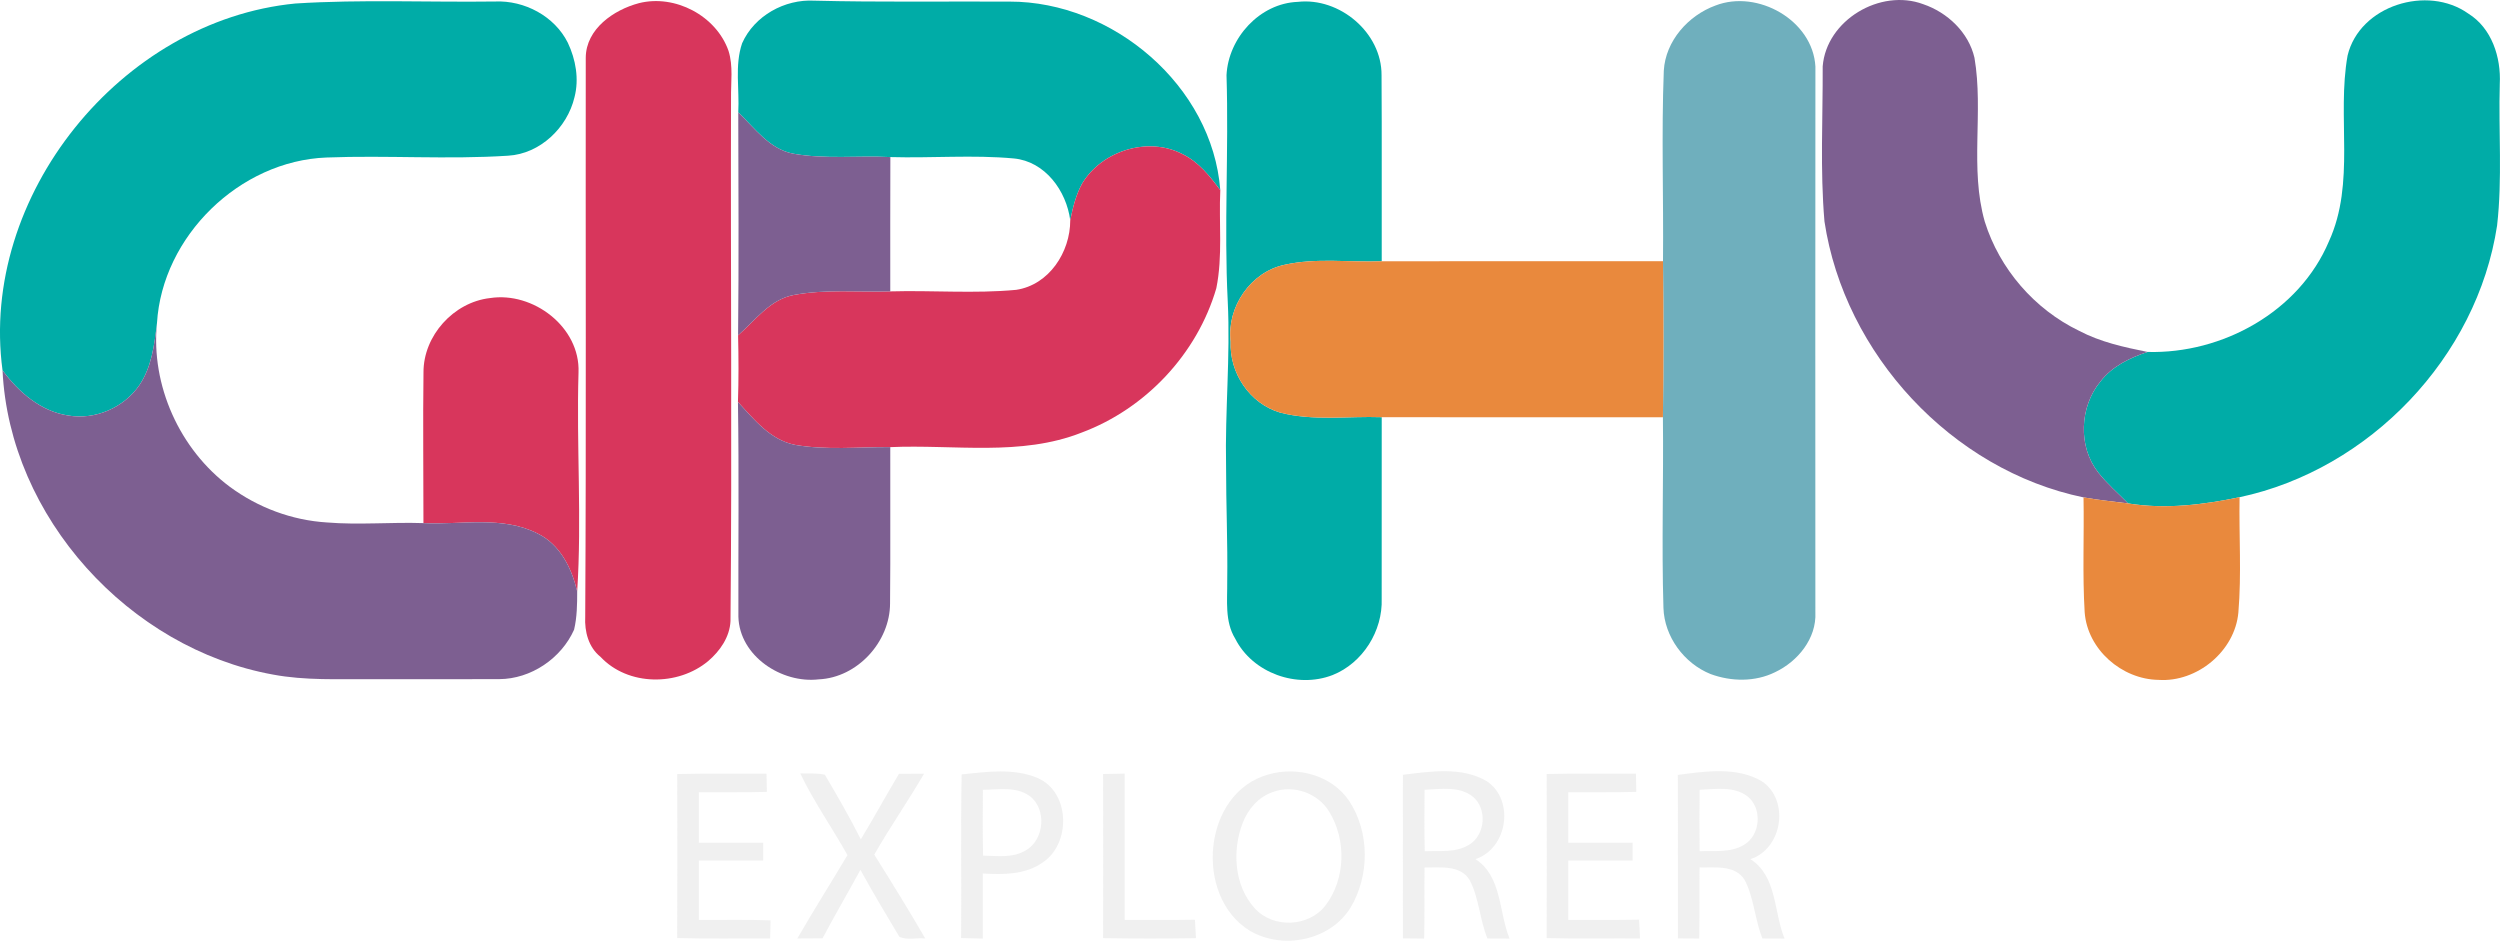<svg xmlns="http://www.w3.org/2000/svg" version="1.1" viewBox="20.45 343.01 563.59 212.07">
<g id="#00aca7ff">
<path fill="#00aca7" opacity="1.00" d=" M 87.04 343.80 C 102.03 342.85 117.05 343.55 132.06 343.35 C 138.68 343.06 145.47 346.65 148.46 352.65 C 150.25 356.43 151.03 360.83 149.96 364.93 C 148.33 371.81 142.21 377.69 135.00 378.11 C 121.37 379.00 107.70 377.99 94.05 378.52 C 74.48 379.26 57.03 396.25 55.84 415.83 C 55.26 420.67 54.66 425.78 51.82 429.91 C 48.35 434.91 41.92 437.72 35.88 436.69 C 29.66 435.78 24.64 431.40 21.02 426.50 C 15.74 387.21 47.73 347.62 87.04 343.80 Z"/>
<path fill="#00aca7" opacity="1.00" d=" M 187.75 352.76 C 190.50 346.57 197.34 342.79 204.02 343.16 C 218.69 343.53 233.37 343.30 248.04 343.37 C 271.29 343.34 293.75 362.32 295.55 385.89 C 293.22 382.74 290.67 379.53 287.06 377.77 C 279.30 373.70 268.84 376.98 264.39 384.41 C 262.99 386.97 262.29 389.85 261.72 392.69 C 260.87 386.04 256.05 379.39 249.00 378.73 C 239.75 377.88 230.44 378.69 221.17 378.42 C 213.87 378.05 206.49 378.96 199.25 377.65 C 193.88 376.62 190.60 371.88 186.88 368.34 C 187.18 363.15 186.04 357.78 187.75 352.76 Z"/>
<path fill="#00aca7" opacity="1.00" d=" M 549.68 355.53 C 552.39 344.23 567.70 339.53 576.89 346.07 C 582.20 349.36 584.30 355.96 583.99 361.94 C 583.68 372.58 584.60 383.28 583.38 393.88 C 578.87 423.54 554.62 448.87 525.33 455.10 C 517.09 456.82 508.58 457.87 500.20 456.50 C 497.95 454.19 495.47 452.09 493.49 449.55 C 488.86 443.70 489.26 434.71 493.96 429.02 C 496.58 425.60 500.59 423.67 504.59 422.35 C 521.46 422.81 538.79 413.27 545.47 397.43 C 551.52 384.20 547.21 369.37 549.68 355.53 Z"/>
<path fill="#00aca7" opacity="1.00" d=" M 296.95 359.96 C 297.36 351.55 304.44 343.75 313.03 343.43 C 322.43 342.37 331.96 350.36 331.90 359.96 C 331.99 373.94 331.91 387.93 331.94 401.91 C 324.65 402.19 317.24 401.09 310.06 402.70 C 302.38 404.31 296.97 412.27 297.88 420.00 C 297.57 427.10 302.16 433.99 309.03 436.02 C 316.51 437.97 324.31 436.79 331.94 437.06 C 331.93 450.70 331.95 464.34 331.93 477.98 C 332.19 485.24 327.66 492.49 320.87 495.19 C 312.85 498.30 302.84 494.76 298.92 487.00 C 296.52 483.09 297.16 478.39 297.11 474.04 C 297.24 465.36 296.84 456.70 296.85 448.03 C 296.59 435.68 297.84 423.36 297.23 411.02 C 296.37 394.00 297.48 376.97 296.95 359.96 Z"/>
</g>
<g id="#d8365cff">
<path fill="#d8365c" opacity="1.00" d=" M 164.50 343.72 C 172.62 341.67 181.92 346.56 184.69 354.49 C 185.76 357.91 185.21 361.54 185.25 365.06 C 185.13 404.38 185.50 443.69 185.13 483.01 C 184.97 486.60 182.76 489.78 180.10 492.04 C 173.28 497.74 162.02 497.71 155.82 491.08 C 153.11 488.92 152.21 485.38 152.38 482.05 C 152.62 440.03 152.44 398.00 152.50 355.98 C 152.57 349.52 158.81 345.22 164.50 343.72 Z"/>
<path fill="#d8365c" opacity="1.00" d=" M 264.39 384.41 C 268.84 376.98 279.30 373.70 287.06 377.77 C 290.67 379.53 293.22 382.74 295.55 385.89 C 295.20 393.25 296.13 400.72 294.65 408.00 C 290.34 422.78 278.73 435.13 264.32 440.52 C 250.56 445.96 235.52 443.17 221.15 443.81 C 214.00 443.76 206.77 444.54 199.69 443.30 C 194.13 442.22 190.44 437.58 186.81 433.64 C 186.98 428.63 186.96 423.61 186.84 418.60 C 190.73 415.22 194.04 410.49 199.44 409.50 C 206.60 408.17 213.91 408.89 221.15 408.70 C 230.61 408.43 240.11 409.24 249.54 408.35 C 256.94 407.24 261.73 399.85 261.72 392.69 C 262.29 389.85 262.99 386.97 264.39 384.41 Z"/>
<path fill="#d8365c" opacity="1.00" d=" M 115.92 426.95 C 115.89 418.69 122.71 411.15 130.89 410.21 C 140.63 408.69 151.26 416.74 150.87 426.95 C 150.38 443.41 151.64 459.89 150.57 476.33 C 149.33 471.10 146.72 465.76 141.67 463.30 C 133.70 459.22 124.47 461.36 115.91 460.94 C 115.92 449.61 115.77 438.28 115.92 426.95 Z"/>
</g>
<g id="#6fafbdff">
<path fill="#6fafbd" opacity="1.00" d=" M 407.19 344.25 C 416.67 340.58 429.14 347.58 429.71 358.03 C 429.67 399.04 429.69 440.05 429.70 481.06 C 429.99 486.95 425.73 492.13 420.61 494.55 C 416.11 496.77 410.74 496.68 406.09 494.97 C 400.10 492.57 395.65 486.53 395.45 480.04 C 395.02 465.72 395.49 451.39 395.33 437.07 C 395.52 425.35 395.48 413.62 395.35 401.89 C 395.49 387.58 394.98 373.25 395.53 358.94 C 395.92 352.24 401.04 346.49 407.19 344.25 Z"/>
</g>
<g id="#7d5f91ff">
<path fill="#7d5f91" opacity="1.00" d=" M 431.35 357.98 C 432.17 347.55 444.34 340.35 454.00 343.95 C 459.48 345.81 464.25 350.31 465.57 356.05 C 467.65 368.27 464.45 380.92 467.89 392.98 C 471.22 403.63 479.09 412.73 489.14 417.58 C 493.96 420.12 499.30 421.29 504.59 422.35 C 500.59 423.67 496.58 425.60 493.96 429.02 C 489.26 434.71 488.86 443.70 493.49 449.55 C 495.47 452.09 497.95 454.19 500.20 456.50 C 496.84 456.07 493.48 455.74 490.15 455.14 C 460.44 448.98 436.26 422.83 431.75 392.93 C 430.75 381.31 431.40 369.62 431.35 357.98 Z"/>
<path fill="#7d5f91" opacity="1.00" d=" M 186.88 368.34 C 190.60 371.88 193.88 376.62 199.25 377.65 C 206.49 378.96 213.87 378.05 221.17 378.42 C 221.12 388.51 221.16 398.61 221.15 408.70 C 213.91 408.89 206.60 408.17 199.44 409.50 C 194.04 410.49 190.73 415.22 186.84 418.60 C 187.02 401.85 186.92 385.09 186.88 368.34 Z"/>
<path fill="#7d5f91" opacity="1.00" d=" M 51.82 429.91 C 54.66 425.78 55.26 420.67 55.84 415.83 C 54.42 429.88 60.96 444.34 72.26 452.75 C 78.60 457.44 86.26 460.30 94.14 460.79 C 101.39 461.39 108.65 460.69 115.91 460.94 C 124.47 461.36 133.70 459.22 141.67 463.30 C 146.72 465.76 149.33 471.10 150.57 476.33 C 150.57 479.21 150.54 482.14 149.87 484.96 C 146.98 491.45 140.13 496.09 132.98 496.11 C 123.35 496.16 113.71 496.11 104.07 496.13 C 96.70 496.07 89.26 496.45 81.98 495.08 C 49.55 489.20 22.59 459.60 21.02 426.50 C 24.64 431.40 29.66 435.78 35.88 436.69 C 41.92 437.72 48.35 434.91 51.82 429.91 Z"/>
<path fill="#7d5f91" opacity="1.00" d=" M 186.81 433.64 C 190.44 437.58 194.13 442.22 199.69 443.30 C 206.77 444.54 214.00 443.76 221.15 443.81 C 221.11 455.55 221.22 467.29 221.10 479.03 C 221.10 487.69 213.75 495.77 205.02 496.16 C 196.67 497.14 187.16 490.92 186.91 482.06 C 186.87 465.92 187.06 449.78 186.81 433.64 Z"/>
</g>
<g id="#e9893dff">
<path fill="#e9893d" opacity="1.00" d=" M 310.06 402.70 C 317.24 401.09 324.65 402.19 331.94 401.91 C 353.07 401.87 374.21 401.90 395.35 401.89 C 395.48 413.62 395.52 425.35 395.33 437.07 C 374.20 437.08 353.07 437.10 331.94 437.06 C 324.31 436.79 316.51 437.97 309.03 436.02 C 302.16 433.99 297.57 427.10 297.88 420.00 C 296.97 412.27 302.38 404.31 310.06 402.70 Z"/>
<path fill="#e9893d" opacity="1.00" d=" M 490.15 455.14 C 493.48 455.74 496.84 456.07 500.20 456.50 C 508.58 457.87 517.09 456.82 525.33 455.10 C 525.18 463.76 525.79 472.43 525.06 481.08 C 524.29 489.80 515.75 496.86 507.07 496.28 C 498.77 496.16 491.04 489.43 490.41 481.05 C 489.89 472.43 490.31 463.77 490.15 455.14 Z"/>
</g>
<g id="#eaeaeab6">
<path fill="#eaeaea" opacity="0.71" d=" M 200.86 517.36 C 202.70 517.43 204.59 517.25 206.41 517.66 C 209.22 522.45 212.01 527.26 214.51 532.23 C 217.46 527.35 220.19 522.35 223.11 517.46 C 224.99 517.43 226.88 517.42 228.77 517.43 C 225.17 523.60 221.09 529.48 217.54 535.67 C 221.46 541.92 225.34 548.20 229.04 554.58 C 227.12 554.34 224.97 555.05 223.19 554.18 C 220.22 549.18 217.20 544.21 214.42 539.10 C 211.62 544.27 208.63 549.34 205.88 554.54 C 203.99 554.56 202.09 554.56 200.20 554.57 C 203.86 548.24 207.76 542.06 211.50 535.79 C 208.05 529.59 203.91 523.77 200.86 517.36 Z"/>
<path fill="#eaeaea" opacity="0.71" d=" M 237.24 517.59 C 242.91 517.00 249.01 516.11 254.43 518.43 C 261.75 521.65 261.91 533.22 255.50 537.45 C 251.59 540.22 246.58 540.20 242.00 539.93 C 242.00 544.82 242.00 549.71 242.00 554.60 C 240.37 554.57 238.74 554.53 237.12 554.48 C 237.23 542.18 237.01 529.88 237.24 517.59 M 242.03 521.06 C 241.99 526.00 241.96 530.95 242.07 535.90 C 245.25 535.95 248.73 536.48 251.61 534.76 C 255.92 532.43 256.50 525.33 252.54 522.44 C 249.47 520.26 245.54 521.03 242.03 521.06 Z"/>
<path fill="#eaeaea" opacity="0.71" d=" M 306.44 517.59 C 312.92 515.71 320.67 517.79 324.56 523.51 C 329.27 530.58 329.24 540.50 324.86 547.71 C 320.24 555.08 309.56 557.18 302.20 552.83 C 289.51 545.06 291.55 521.63 306.44 517.59 M 307.43 521.55 C 304.20 522.63 301.80 525.40 300.60 528.52 C 298.20 534.76 298.65 542.62 303.29 547.74 C 307.39 552.35 315.45 552.04 319.23 547.17 C 323.81 541.22 324.01 532.32 320.09 525.98 C 317.56 521.78 312.03 519.85 307.43 521.55 Z"/>
<path fill="#eaeaea" opacity="0.71" d=" M 336.71 517.67 C 342.94 516.93 350.01 515.77 355.68 519.16 C 361.96 523.42 360.30 534.33 353.07 536.68 C 359.09 540.61 358.30 548.62 360.76 554.60 C 359.09 554.58 357.43 554.57 355.77 554.58 C 354.03 550.31 353.90 545.51 351.77 541.41 C 349.64 537.91 345.06 538.64 341.59 538.57 C 341.53 543.91 341.64 549.25 341.51 554.60 C 339.91 554.58 338.31 554.56 336.72 554.55 C 336.70 542.26 336.72 529.96 336.71 517.67 M 341.60 521.05 C 341.57 525.67 341.52 530.29 341.64 534.91 C 344.97 534.76 348.62 535.30 351.61 533.46 C 355.32 531.27 355.78 525.31 352.46 522.59 C 349.38 520.17 345.22 520.92 341.60 521.05 Z"/>
<path fill="#eaeaea" opacity="0.71" d=" M 398.70 517.70 C 404.91 516.89 411.98 515.80 417.65 519.15 C 423.97 523.40 422.29 534.34 415.06 536.69 C 421.11 540.58 420.29 548.63 422.75 554.60 C 421.09 554.58 419.43 554.57 417.77 554.58 C 416.03 550.30 415.90 545.49 413.76 541.39 C 411.61 537.91 407.05 538.65 403.59 538.56 C 403.53 543.90 403.63 549.24 403.52 554.59 C 401.92 554.57 400.32 554.56 398.72 554.56 C 398.69 542.27 398.74 529.99 398.70 517.70 M 403.61 521.05 C 403.55 525.66 403.55 530.28 403.61 534.90 C 406.95 534.77 410.60 535.30 413.60 533.47 C 417.34 531.28 417.78 525.27 414.43 522.56 C 411.35 520.18 407.21 520.93 403.61 521.05 Z"/>
<path fill="#eaeaea" opacity="0.71" d=" M 173.12 517.51 C 179.83 517.34 186.54 517.46 193.25 517.43 C 193.27 518.46 193.31 520.51 193.33 521.53 C 188.22 521.68 183.11 521.57 178.00 521.61 C 178.00 525.40 178.00 529.20 178.00 533.00 C 182.83 533.00 187.67 533.00 192.50 533.00 C 192.49 534.33 192.49 535.66 192.50 537.00 C 187.67 537.00 182.83 537.00 178.00 537.00 C 178.00 541.46 178.00 545.93 178.00 550.39 C 183.39 550.44 188.78 550.29 194.16 550.49 C 194.14 551.51 194.10 553.55 194.07 554.57 C 187.09 554.53 180.10 554.68 173.11 554.48 C 173.17 542.15 173.15 529.83 173.12 517.51 Z"/>
<path fill="#eaeaea" opacity="0.71" d=" M 269.13 517.50 C 270.75 517.45 272.37 517.42 274.00 517.41 C 274.00 528.40 274.00 539.40 274.00 550.40 C 279.28 550.38 284.55 550.44 289.83 550.35 C 289.93 551.73 290.01 553.11 290.07 554.51 C 283.09 554.61 276.11 554.62 269.13 554.50 C 269.16 542.17 269.15 529.83 269.13 517.50 Z"/>
<path fill="#eaeaea" opacity="0.71" d=" M 369.13 517.50 C 375.83 517.34 382.54 517.46 389.25 517.43 C 389.27 518.46 389.31 520.50 389.33 521.53 C 384.22 521.68 379.11 521.57 374.00 521.61 C 374.00 525.40 374.00 529.20 374.00 533.00 C 378.83 533.00 383.67 533.00 388.50 533.00 C 388.49 534.33 388.49 535.66 388.50 537.00 C 383.66 537.00 378.83 537.00 374.00 537.00 C 374.00 541.46 374.00 545.93 374.00 550.39 C 379.31 550.38 384.63 550.44 389.95 550.34 C 390.04 551.74 390.12 553.15 390.16 554.57 C 383.15 554.53 376.13 554.67 369.12 554.49 C 369.17 542.16 369.15 529.83 369.13 517.50 Z"/>
</g>
</svg>